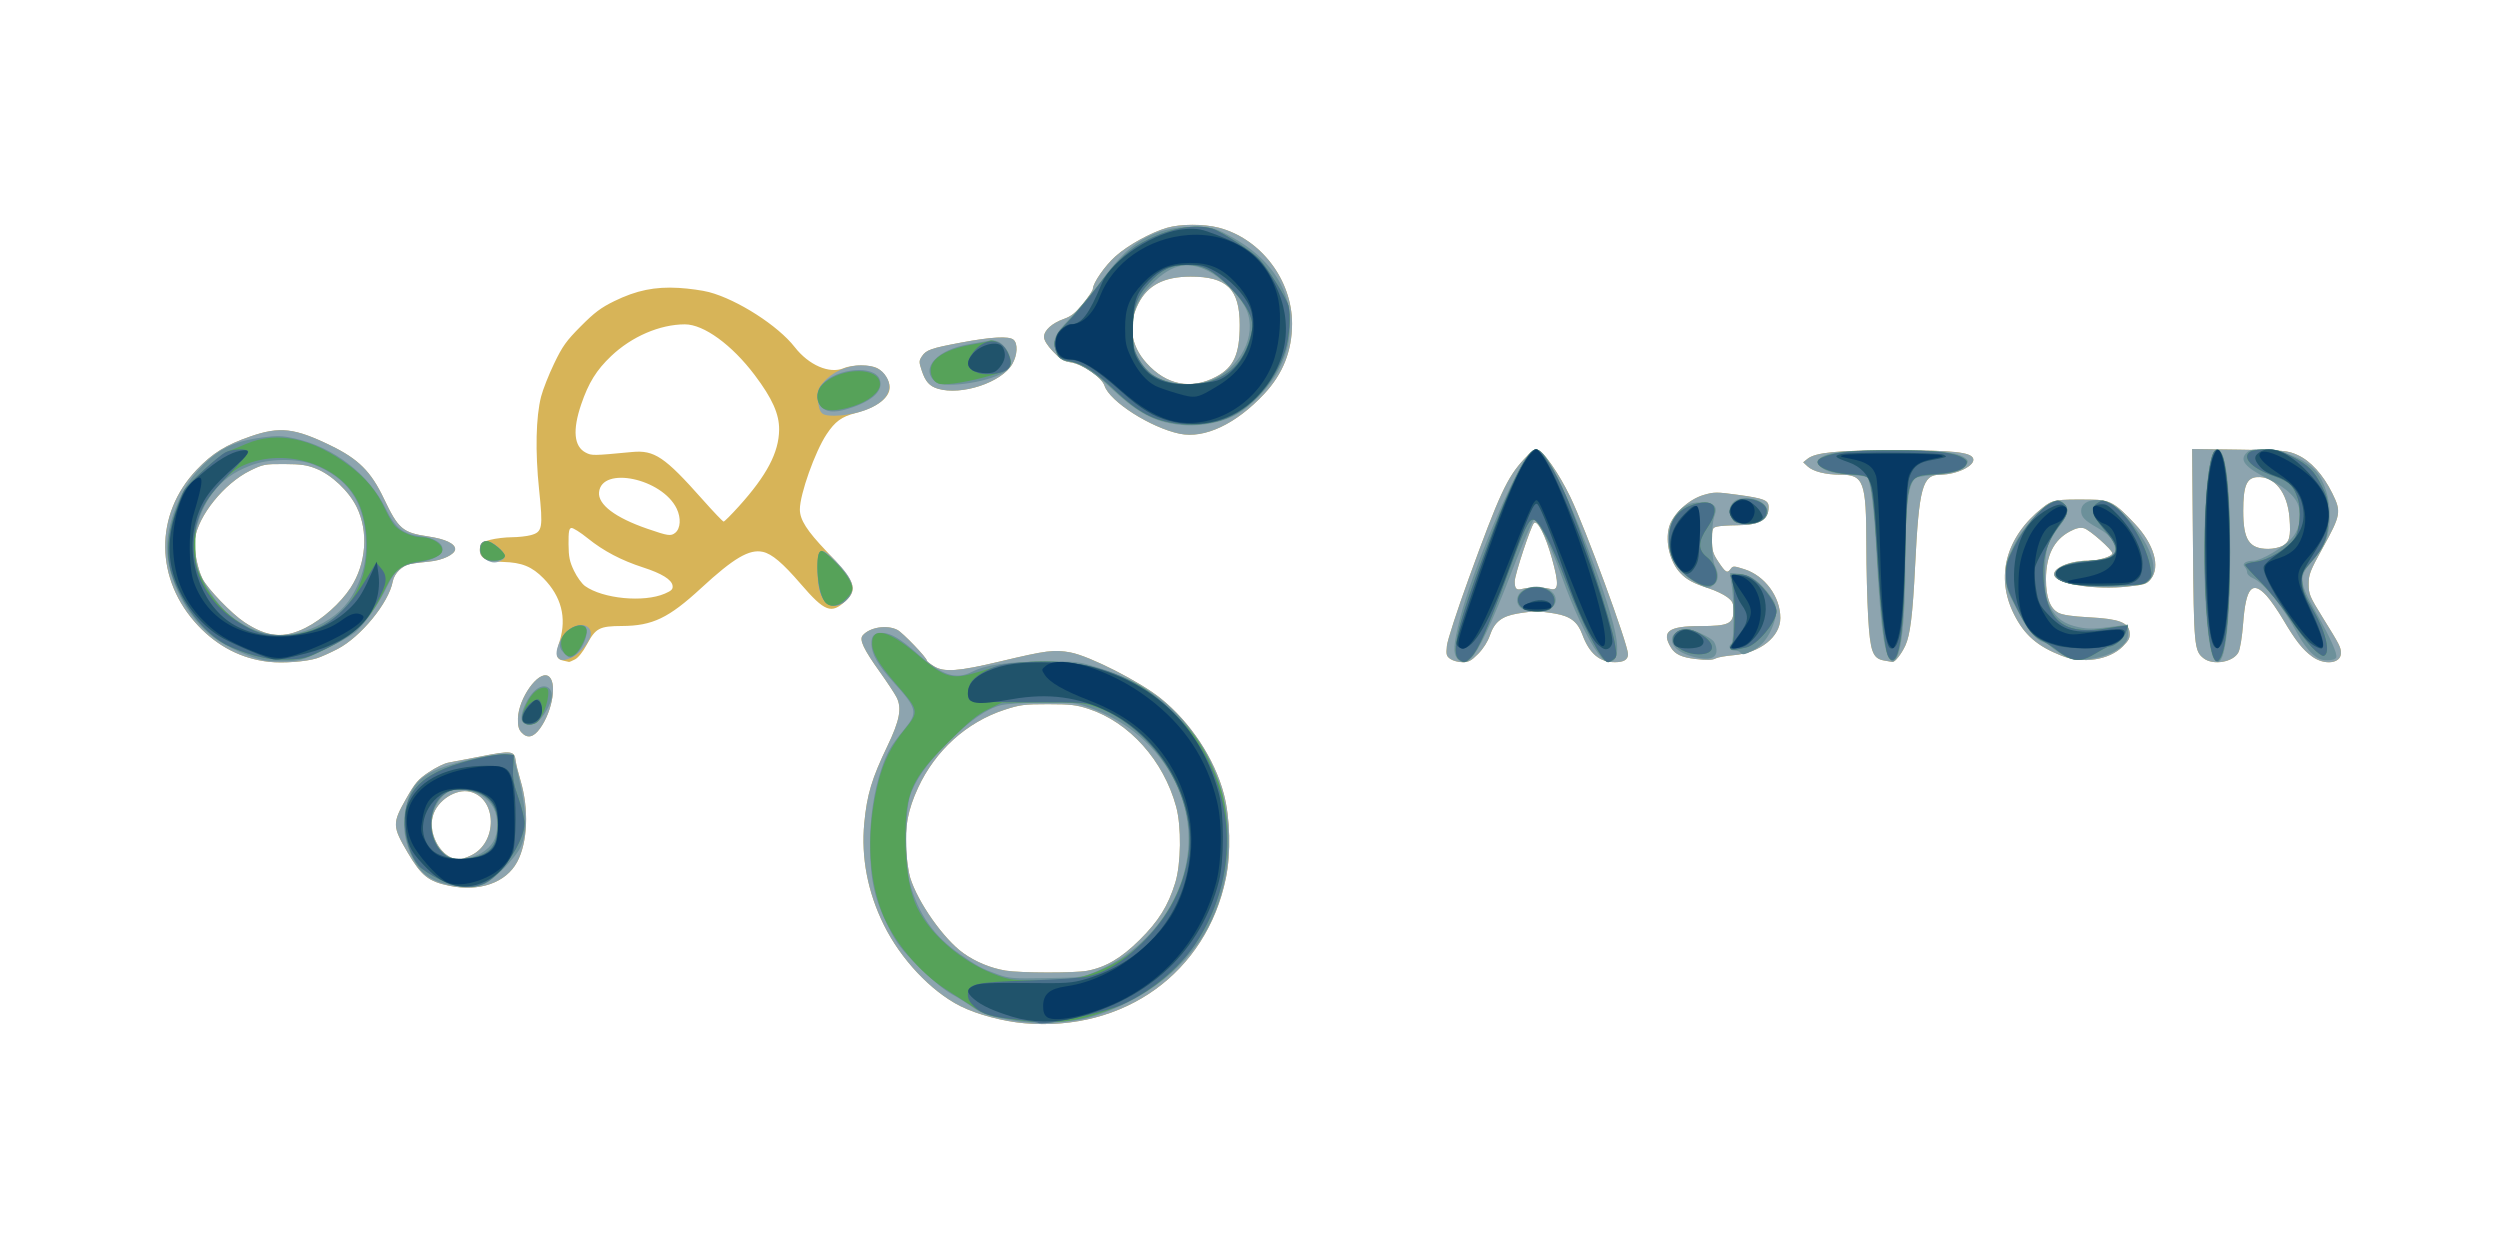 <?xml version="1.0" encoding="UTF-8" standalone="no"?>
<!-- Created with Inkscape (http://www.inkscape.org/) -->

<svg
   xmlns:dc="http://purl.org/dc/elements/1.1/"
   xmlns:cc="http://creativecommons.org/ns#"
   xmlns:rdf="http://www.w3.org/1999/02/22-rdf-syntax-ns#"
   xmlns:svg="http://www.w3.org/2000/svg"
   xmlns="http://www.w3.org/2000/svg"
   xmlns:sodipodi="http://sodipodi.sourceforge.net/DTD/sodipodi-0.dtd"
   xmlns:inkscape="http://www.inkscape.org/namespaces/inkscape"
   version="1.1"
   id="svg4518"
   width="1365.333"
   height="681.6"
   viewBox="0 0 1365.333 681.6"
   sodipodi:docname="logo_aster.svg"
   inkscape:version="0.92.4 (5da689c313, 2019-01-14)">
  <defs
     id="defs4522" />
  <sodipodi:namedview
     pagecolor="#ffffff"
     bordercolor="#666666"
     borderopacity="1"
     objecttolerance="10"
     gridtolerance="10"
     guidetolerance="10"
     inkscape:pageopacity="0"
     inkscape:pageshadow="2"
     inkscape:window-width="3200"
     inkscape:window-height="1755"
     id="namedview4520"
     showgrid="false"
     inkscape:zoom="1.82959"
     inkscape:cx="698.24389"
     inkscape:cy="340.79999"
     inkscape:window-x="-13"
     inkscape:window-y="-13"
     inkscape:window-maximized="1"
     inkscape:current-layer="svg4518" />
  <g
     id="g4528"
     transform="translate(1.64,2.186)">
    <path
       style="fill:#d7b458;stroke-width:1"
       d="m 557.867,556.653 c -11.731,-1.012 -26.104,-4.861 -35.089,-9.397 -15.962,-8.058 -32.484,-25.613 -41.715,-44.323 -8.838,-17.915 -12.471,-36.83 -10.686,-55.64 1.47,-15.493 4.118,-24.311 12.601,-41.96 6.766,-14.076 8.027,-20.815 5.009,-26.759 -1.017,-2.003 -5.145,-8.252 -9.174,-13.887 -8.794,-12.301 -11.246,-17.492 -9.343,-19.785 3.747,-4.515 13.242,-6.047 19.004,-3.067 2.897,1.498 16.06,15.209 16.06,16.729 0,0.4 1.7,1.778 3.777,3.062 5.599,3.46 13.265,2.909 36.454,-2.622 25.178,-6.005 29.357,-6.534 38.299,-4.847 10.383,1.959 37.81,15.924 49.162,25.032 16.228,13.02 29.447,33.032 34.533,52.277 3.454,13.07 3.914,32.306 1.098,45.94 -10.661,51.626 -55.52,83.946 -109.99,79.246 z m 34.254,-28.659 c 10.084,-1.882 18.698,-6.967 28.767,-16.983 10.238,-10.183 15.393,-18.471 19.292,-31.012 3.21,-10.324 3.469,-30.767 0.527,-41.6 -6.847,-25.214 -25.57,-46.151 -47.772,-53.423 -6.744,-2.209 -9.923,-2.577 -22.267,-2.577 -12.993,0 -15.318,0.301 -23.793,3.079 -20.615,6.757 -37.75,22.242 -47.169,42.629 -5.448,11.791 -7.268,21.286 -6.474,33.759 0.355,5.573 1.345,12.428 2.199,15.232 4.078,13.386 18.271,33.553 29.042,41.266 6.653,4.764 14.888,8.163 23.098,9.535 7.815,1.306 37.723,1.37 44.551,0.096 z M 243.954,481.609 c -11.589,-2.386 -15.397,-5.402 -22.905,-18.143 -8.431,-14.308 -8.485,-16.049 -0.916,-29.374 5.049,-8.889 6.545,-10.634 12.533,-14.623 3.74,-2.491 8.48,-4.806 10.533,-5.143 2.053,-0.338 9.593,-1.779 16.755,-3.204 17.892,-3.559 19.4,-3.384 20.059,2.332 0.195,1.693 1.36,6.438 2.589,10.544 4.718,15.765 3.965,33.883 -1.857,44.638 -6.084,11.239 -20.506,16.324 -36.792,12.971 z m 11.779,-16.672 c 14.523,-7.03 14.141,-31.017 -0.553,-34.705 -7.8,-1.958 -18.162,4.766 -20.452,13.27 -2.808,10.429 5.109,23.565 14.268,23.673 1.135,0.013 4.166,-0.994 6.737,-2.238 z m 27.365,-67.185 c -1.497,-1.656 -1.988,-3.666 -1.865,-7.636 0.339,-10.935 11.045,-26.031 16.42,-23.154 5.139,2.75 2.658,18.968 -4.39,28.697 -3.59,4.956 -6.952,5.648 -10.166,2.093 z m -137.86,-38.488 c -14.823,-1.656 -27.888,-8.328 -38.647,-19.737 -23.688,-25.118 -24.033,-60.718 -0.826,-85.127 8.66,-9.108 15.893,-13.594 29.466,-18.273 15.958,-5.502 24.008,-4.583 43.686,4.987 15.229,7.405 22.026,14.175 29.06,28.941 7.957,16.704 10.256,18.665 24.327,20.745 9.156,1.354 14.629,3.925 14.629,6.874 0,2.87 -6.778,6.144 -14.171,6.845 -3.939,0.373 -8.494,0.931 -10.121,1.238 -4.624,0.873 -8.97,5.173 -9.811,9.705 -2.139,11.528 -17.436,30.207 -30.137,36.797 -3.975,2.062 -9.034,4.328 -11.242,5.034 -5.907,1.889 -18.488,2.836 -26.213,1.972 z m 19.992,-18.558 c 9.103,-4.554 19.224,-13.575 24.692,-22.008 8.488,-13.09 9.776,-30.72 3.218,-44.041 -4.26,-8.653 -13.704,-17.565 -22.171,-20.922 -5.017,-1.989 -8.267,-2.455 -17.387,-2.49 -10.655,-0.042 -11.588,0.139 -18.633,3.604 -14.166,6.969 -28.407,24.605 -30.108,37.288 -0.727,5.418 1.328,16.308 4.102,21.747 2.839,5.564 15.867,19.076 22.886,23.735 12.401,8.231 21.449,9.068 33.401,3.088 z m 141.246,18.018 c -4.492,-0.875 -4.905,-2.757 -2.408,-10.979 3.835,-12.626 0.842,-24.173 -8.821,-34.035 -6.345,-6.475 -11.874,-8.724 -22.138,-9.005 -9.923,-0.272 -13.16,-2.199 -12.629,-7.52 0.285,-2.856 0.878,-3.336 5.652,-4.567 2.933,-0.757 8.213,-1.388 11.733,-1.403 3.52,-0.015 8.223,-0.533 10.451,-1.151 6.293,-1.747 6.659,-3.804 4.452,-24.997 -2.152,-20.67 -1.74,-39.549 1.108,-50.667 0.977,-3.813 4.175,-11.92 7.108,-18.016 4.6,-9.562 6.6,-12.359 14.573,-20.384 7.462,-7.51 10.988,-10.156 18.308,-13.738 12.07,-5.906 22.178,-7.977 35.2,-7.213 5.573,0.327 13.013,1.361 16.533,2.296 15.565,4.138 37.681,18.33 46.777,30.017 7.704,9.898 18.99,14.774 26.72,11.544 5.078,-2.122 14.999,-2.031 18.727,0.17 3.565,2.106 6.442,6.696 6.442,10.276 0,5.703 -7.103,11.056 -18.666,14.068 -7.642,1.99 -11.176,4.58 -15.838,11.604 -6.302,9.494 -14.563,32.749 -14.563,40.996 0,5.649 3.807,11.631 14.542,22.849 15.754,16.463 17.356,20.623 10.45,27.136 -7.775,7.333 -11.404,5.958 -24.536,-9.295 -9.843,-11.432 -15.733,-16.414 -20.695,-17.504 -7.368,-1.618 -15.882,3.383 -33.627,19.754 -17.793,16.414 -26.623,20.646 -43.255,20.732 -12.403,0.064 -14.409,1.129 -19.254,10.218 -2.062,3.869 -4.658,7.112 -6.423,8.025 -1.629,0.842 -3.106,1.466 -3.282,1.386 -0.176,-0.08 -1.365,-0.349 -2.642,-0.597 z m 54.933,-36.691 c 3.727,-1.602 4.545,-2.44 4.267,-4.371 -0.476,-3.303 -5.877,-6.649 -16.048,-9.942 -11.977,-3.877 -21.662,-8.972 -30.282,-15.929 -4.041,-3.262 -8.067,-5.797 -8.947,-5.634 -1.27,0.235 -1.587,2.048 -1.535,8.803 0.054,7.004 0.584,9.586 2.998,14.614 1.613,3.359 4.312,7.089 5.998,8.289 9.79,6.971 32.07,9.105 43.55,4.17 z m 5.72,-33.233 c 2.92,-2.328 3.267,-8.113 0.794,-13.222 -7.982,-16.489 -40.974,-23.443 -42.403,-8.937 -0.661,6.707 8.854,13.903 26.364,19.94 11.399,3.93 12.836,4.139 15.245,2.219 z M 401.83,274.397 c 15.307,-16.952 21.892,-29.461 22.039,-41.863 0.101,-8.553 -3.712,-17.102 -13.314,-29.844 -12.506,-16.597 -27.894,-27.774 -38.192,-27.74 -13.649,0.044 -28.955,6.632 -40.208,17.306 -8.044,7.63 -12.36,14.585 -16.389,26.411 -4.795,14.075 -3.959,23 2.464,26.321 3.326,1.72 3.885,1.713 25.319,-0.319 12.209,-1.157 17.813,2.621 38.549,25.992 5.859,6.603 11.015,12.005 11.458,12.005 0.443,0 4.166,-3.721 8.273,-8.27 z m 388.674,83.316 c -2.227,-1.56 -2.442,-2.358 -1.94,-7.214 0.312,-3.023 5.594,-19.304 11.835,-36.477 16.913,-46.543 21.023,-55.407 30.378,-65.529 3.454,-3.737 5.765,-5.395 7.148,-5.129 3.188,0.614 11.858,13.069 18.078,25.971 8.166,16.937 31.464,80.406 31.464,85.714 0,3.028 -2.267,4.419 -7.2,4.419 -8.369,0 -13.939,-4.756 -17.768,-15.17 -2.537,-6.899 -6.476,-9.929 -14.792,-11.377 -3.748,-0.653 -8.416,-1.187 -10.374,-1.187 -1.957,0 -6.625,0.534 -10.374,1.187 -8.549,1.489 -12.43,4.591 -14.945,11.945 -1.152,3.369 -3.627,7.263 -6.386,10.051 -3.732,3.769 -5.202,4.551 -8.563,4.551 -2.232,0 -5.184,-0.789 -6.561,-1.754 z m 46.829,-39.06 c 2.64,0 6.098,0.355 7.684,0.789 4.597,1.257 4.807,-2.659 0.898,-16.716 -3.449,-12.404 -7.907,-21.16 -9.806,-19.262 -1.732,1.732 -10.508,28.31 -10.509,31.826 -10e-4,4.173 0.905,5.05 4.253,4.113 1.474,-0.412 4.84,-0.75 7.48,-0.75 z m 189.922,39.874 c -6.175,-1.107 -7.533,-4.856 -8.637,-23.835 -0.521,-8.96 -0.964,-26.708 -0.983,-39.439 -0.052,-34.446 -1.433,-38.186 -14.106,-38.186 -8.086,0 -14.976,-1.745 -17.993,-4.556 l -2.377,-2.214 2.287,-1.852 c 4.398,-3.562 16.15,-4.711 48.155,-4.711 31.282,0 41.035,1.021 42.344,4.432 1.46,3.805 -8.848,8.901 -18.005,8.901 -9.694,0 -11.556,6.817 -13.69,50.133 -1.296,26.319 -2.678,37.514 -5.332,43.2 -2.209,4.734 -5.711,9.142 -7.09,8.926 -0.493,-0.077 -2.551,-0.437 -4.574,-0.8 z m 174.525,-1.241 c -5.051,-3.973 -5.294,-6.586 -5.774,-62.169 l -0.45,-52.084 25.955,0.36 c 24.628,0.342 26.243,0.49 31.586,2.896 7.151,3.22 13.978,10.74 19.03,20.961 4.977,10.071 4.665,11.84 -5.267,29.818 -6.907,12.501 -7.661,14.447 -7.661,19.762 0,5.451 0.572,6.817 7.595,18.133 9.509,15.322 10.005,16.295 10.005,19.597 0,5.648 -8.937,6.702 -15.642,1.844 -5.239,-3.795 -9.155,-8.779 -15.91,-20.246 -2.886,-4.9 -6.974,-10.78 -9.084,-13.067 -7.816,-8.47 -11.266,-4.372 -12.747,15.139 -0.558,7.349 -1.637,14.008 -2.558,15.791 -2.826,5.465 -13.877,7.356 -19.078,3.265 z m 43.057,-61.304 c 3.915,-2.024 4.682,-4.999 3.912,-15.172 -1.065,-14.081 -8.254,-23.127 -17.817,-22.418 -5.657,0.419 -7.463,4.874 -7.463,18.41 0,15.887 3.193,20.748 13.65,20.784 2.522,0.009 5.996,-0.713 7.718,-1.604 z m -320.571,61.719 c -7.443,-0.886 -11.059,-2.553 -13.259,-6.113 -5.486,-8.876 -1.485,-11.854 15.928,-11.854 15.493,0 18.131,-1.237 18.131,-8.504 0,-4.077 -0.473,-5.079 -3.467,-7.344 -1.907,-1.443 -6.394,-3.577 -9.972,-4.744 -8.501,-2.771 -12.066,-4.69 -15.571,-8.38 -5.629,-5.926 -8.34,-16.866 -6.187,-24.971 1.858,-6.994 10.676,-15.244 18.854,-17.638 5.792,-1.696 7.052,-1.702 18.723,-0.1 14.41,1.978 16.82,2.941 16.82,6.722 0,6.958 -5.037,9.842 -17.3,9.906 -4.486,0.024 -9.388,0.352 -10.895,0.73 -2.573,0.646 -2.739,1.088 -2.739,7.322 0,5.632 0.499,7.388 3.3,11.616 4.095,6.182 5.01,6.765 6.792,4.327 1.368,-1.871 1.626,-1.871 7.549,-0.004 11.192,3.528 19.692,15.031 19.692,26.651 0,10.239 -11.054,19.062 -25.435,20.301 -4.309,0.372 -8.718,1.148 -9.797,1.725 -1.919,1.027 -4.733,1.115 -11.168,0.349 z m 199.967,-1.775 c -13.289,-5.237 -20.277,-11.331 -25.955,-22.637 -10.299,-20.506 -4.464,-42.289 15.588,-58.186 5.523,-4.379 6.899,-4.612 26.208,-4.437 10.514,0.095 13.173,1.543 24.1,13.127 10.556,11.19 14.165,23.538 8.829,30.207 -2.258,2.822 -3.295,3.156 -13.018,4.191 -16.571,1.765 -36.634,-1.098 -39.433,-5.627 -2.407,-3.895 7.591,-8.563 18.343,-8.563 5.75,0 13.105,-2.273 13.105,-4.05 0,-1.859 -12.566,-12.917 -15.521,-13.659 -2.166,-0.544 -4.296,-0.061 -7.702,1.746 -8.787,4.661 -13.044,13.215 -13.044,26.209 0,9.851 2.24,15.863 6.799,18.246 2.277,1.19 7.564,1.967 16.668,2.447 16.455,0.869 21.675,2.823 22.208,8.311 0.281,2.892 -0.388,4.247 -3.763,7.622 -7.43,7.43 -21.847,9.61 -33.412,5.053 z M 642.599,234.69 c -15.87,-3.334 -38.168,-17.578 -41.014,-26.2 -1.532,-4.641 -11.916,-11.802 -18.559,-12.798 -3.736,-0.56 -5.61,-1.718 -9.569,-5.913 -3.214,-3.405 -4.924,-6.165 -4.924,-7.948 0,-3.587 4.35,-7.526 10.866,-9.84 4.027,-1.43 6.364,-3.298 10.491,-8.384 2.92,-3.599 5.314,-7.203 5.32,-8.008 0.022,-3.202 6.612,-12.691 12.392,-17.843 6.786,-6.048 19.192,-12.909 28.058,-15.517 7.33,-2.156 20.17,-2.187 28.302,-0.069 22.862,5.955 40.037,28.435 40.037,52.403 0,14.835 -5.002,27.442 -15.223,38.368 -15.432,16.497 -32.628,24.596 -46.178,21.75 z m 20.074,-31.19 c 9.481,-5.05 12.739,-12.264 12.739,-28.204 0,-19.596 -6.982,-26.457 -26.88,-26.412 -14.455,0.033 -23.36,4.632 -28.462,14.701 -5.813,11.472 -4.252,22.896 4.445,32.522 10.94,12.109 24.405,14.718 38.158,7.392 z m -152.122,6.604 c -4.525,-1.356 -6.798,-3.888 -8.739,-9.733 -1.614,-4.859 -1.613,-5.442 0.012,-7.922 2.313,-3.53 4.912,-4.447 21.376,-7.538 16.609,-3.119 26.131,-3.644 28.629,-1.58 2.508,2.073 2.202,8.399 -0.646,13.318 -5.815,10.045 -27.76,17.312 -40.63,13.455 z"
       id="path4542"
       inkscape:connector-curvature="0" />
    <path
       style="fill:#8da4af;stroke-width:1"
       d="m 557.867,556.653 c -11.731,-1.012 -26.104,-4.861 -35.089,-9.397 -15.962,-8.058 -32.484,-25.613 -41.715,-44.323 -8.838,-17.915 -12.471,-36.83 -10.686,-55.64 1.47,-15.493 4.118,-24.311 12.601,-41.96 6.766,-14.076 8.027,-20.815 5.009,-26.759 -1.017,-2.003 -5.145,-8.252 -9.174,-13.887 -8.794,-12.301 -11.246,-17.492 -9.343,-19.785 3.747,-4.515 13.242,-6.047 19.004,-3.067 2.897,1.498 16.06,15.209 16.06,16.729 0,0.4 1.7,1.778 3.777,3.062 5.599,3.46 13.265,2.909 36.454,-2.622 25.178,-6.005 29.357,-6.534 38.299,-4.847 10.383,1.959 37.81,15.924 49.162,25.032 16.228,13.02 29.447,33.032 34.533,52.277 3.454,13.07 3.914,32.306 1.098,45.94 -10.661,51.626 -55.52,83.946 -109.99,79.246 z m 34.254,-28.659 c 10.084,-1.882 18.698,-6.967 28.767,-16.983 10.238,-10.183 15.393,-18.471 19.292,-31.012 3.21,-10.324 3.469,-30.767 0.527,-41.6 -6.847,-25.214 -25.57,-46.151 -47.772,-53.423 -6.744,-2.209 -9.923,-2.577 -22.267,-2.577 -12.993,0 -15.318,0.301 -23.793,3.079 -20.615,6.757 -37.75,22.242 -47.169,42.629 -5.448,11.791 -7.268,21.286 -6.474,33.759 0.355,5.573 1.345,12.428 2.199,15.232 4.078,13.386 18.271,33.553 29.042,41.266 6.653,4.764 14.888,8.163 23.098,9.535 7.815,1.306 37.723,1.37 44.551,0.096 z M 243.954,481.609 c -11.589,-2.386 -15.397,-5.402 -22.905,-18.143 -8.431,-14.308 -8.485,-16.049 -0.916,-29.374 5.049,-8.889 6.545,-10.634 12.533,-14.623 3.74,-2.491 8.48,-4.806 10.533,-5.143 2.053,-0.338 9.593,-1.779 16.755,-3.204 17.892,-3.559 19.4,-3.384 20.059,2.332 0.195,1.693 1.36,6.438 2.589,10.544 4.718,15.765 3.965,33.883 -1.857,44.638 -6.084,11.239 -20.506,16.324 -36.792,12.971 z m 11.779,-16.672 c 14.523,-7.03 14.141,-31.017 -0.553,-34.705 -7.8,-1.958 -18.162,4.766 -20.452,13.27 -2.808,10.429 5.109,23.565 14.268,23.673 1.135,0.013 4.166,-0.994 6.737,-2.238 z m 27.365,-67.185 c -1.497,-1.656 -1.988,-3.666 -1.865,-7.636 0.339,-10.935 11.045,-26.031 16.42,-23.154 5.139,2.75 2.658,18.968 -4.39,28.697 -3.59,4.956 -6.952,5.648 -10.166,2.093 z m -137.86,-38.488 c -14.823,-1.656 -27.888,-8.328 -38.647,-19.737 -23.688,-25.118 -24.033,-60.718 -0.826,-85.127 8.66,-9.108 15.893,-13.594 29.466,-18.273 15.958,-5.502 24.008,-4.583 43.686,4.987 15.229,7.405 22.026,14.175 29.06,28.941 7.957,16.704 10.256,18.665 24.327,20.745 9.156,1.354 14.629,3.925 14.629,6.874 0,2.87 -6.778,6.144 -14.171,6.845 -3.939,0.373 -8.494,0.931 -10.121,1.238 -4.624,0.873 -8.97,5.173 -9.811,9.705 -2.139,11.528 -17.436,30.207 -30.137,36.797 -3.975,2.062 -9.034,4.328 -11.242,5.034 -5.907,1.889 -18.488,2.836 -26.213,1.972 z m 19.992,-18.558 c 9.103,-4.554 19.224,-13.575 24.692,-22.008 8.488,-13.09 9.776,-30.72 3.218,-44.041 -4.26,-8.653 -13.704,-17.565 -22.171,-20.922 -5.017,-1.989 -8.267,-2.455 -17.387,-2.49 -10.655,-0.042 -11.588,0.139 -18.633,3.604 -14.166,6.969 -28.407,24.605 -30.108,37.288 -0.727,5.418 1.328,16.308 4.102,21.747 2.839,5.564 15.867,19.076 22.886,23.735 12.401,8.231 21.449,9.068 33.401,3.088 z m 625.273,17.007 c -2.227,-1.56 -2.442,-2.358 -1.94,-7.214 0.312,-3.023 5.594,-19.304 11.835,-36.477 16.913,-46.543 21.023,-55.407 30.378,-65.529 3.454,-3.737 5.765,-5.395 7.148,-5.129 3.188,0.614 11.858,13.069 18.078,25.971 8.166,16.937 31.464,80.406 31.464,85.714 0,3.028 -2.267,4.419 -7.2,4.419 -8.369,0 -13.939,-4.756 -17.768,-15.17 -2.537,-6.899 -6.476,-9.929 -14.792,-11.377 -3.748,-0.653 -8.416,-1.187 -10.374,-1.187 -1.957,0 -6.625,0.534 -10.374,1.187 -8.549,1.489 -12.43,4.591 -14.945,11.945 -1.152,3.369 -3.627,7.263 -6.386,10.051 -3.732,3.769 -5.202,4.551 -8.563,4.551 -2.232,0 -5.184,-0.789 -6.561,-1.754 z m 46.829,-39.06 c 2.64,0 6.098,0.355 7.684,0.789 4.597,1.257 4.807,-2.659 0.898,-16.716 -3.449,-12.404 -7.907,-21.16 -9.806,-19.262 -1.732,1.732 -10.508,28.31 -10.509,31.826 -10e-4,4.173 0.905,5.05 4.253,4.113 1.474,-0.412 4.84,-0.75 7.48,-0.75 z m 189.922,39.874 c -6.175,-1.107 -7.533,-4.856 -8.637,-23.835 -0.521,-8.96 -0.964,-26.708 -0.983,-39.439 -0.052,-34.446 -1.433,-38.186 -14.106,-38.186 -8.086,0 -14.976,-1.745 -17.993,-4.556 l -2.377,-2.214 2.287,-1.852 c 4.398,-3.562 16.15,-4.711 48.155,-4.711 31.282,0 41.035,1.021 42.344,4.432 1.46,3.805 -8.848,8.901 -18.005,8.901 -9.694,0 -11.556,6.817 -13.69,50.133 -1.296,26.319 -2.678,37.514 -5.332,43.2 -2.209,4.734 -5.711,9.142 -7.09,8.926 -0.493,-0.077 -2.551,-0.437 -4.574,-0.8 z m 174.525,-1.241 c -5.051,-3.973 -5.294,-6.586 -5.774,-62.169 l -0.45,-52.084 25.955,0.36 c 24.628,0.342 26.243,0.49 31.586,2.896 7.151,3.22 13.978,10.74 19.03,20.961 4.977,10.071 4.665,11.84 -5.267,29.818 -6.907,12.501 -7.661,14.447 -7.661,19.762 0,5.451 0.572,6.817 7.595,18.133 9.509,15.322 10.005,16.295 10.005,19.597 0,5.648 -8.937,6.702 -15.642,1.844 -5.239,-3.795 -9.155,-8.779 -15.91,-20.246 -2.886,-4.9 -6.974,-10.78 -9.084,-13.067 -7.816,-8.47 -11.266,-4.372 -12.747,15.139 -0.558,7.349 -1.637,14.008 -2.558,15.791 -2.826,5.465 -13.877,7.356 -19.078,3.265 z m 43.057,-61.304 c 3.915,-2.024 4.682,-4.999 3.912,-15.172 -1.065,-14.081 -8.254,-23.127 -17.817,-22.418 -5.657,0.419 -7.463,4.874 -7.463,18.41 0,15.887 3.193,20.748 13.65,20.784 2.522,0.009 5.996,-0.713 7.718,-1.604 z m -941.906,60.817 c -2.169,-2.613 1.776,-12.113 6.293,-15.156 5.985,-4.032 11.842,-2.839 11.842,2.412 0,3.404 -5.618,10.533 -9.904,12.566 -4.635,2.2 -6.52,2.24 -8.232,0.178 z m 621.335,0.902 c -7.443,-0.886 -11.059,-2.553 -13.259,-6.113 -5.486,-8.876 -1.485,-11.854 15.928,-11.854 15.493,0 18.131,-1.237 18.131,-8.504 0,-4.077 -0.473,-5.079 -3.467,-7.344 -1.907,-1.443 -6.394,-3.577 -9.972,-4.744 -8.501,-2.771 -12.066,-4.69 -15.571,-8.38 -5.629,-5.926 -8.34,-16.866 -6.187,-24.971 1.858,-6.994 10.676,-15.244 18.854,-17.638 5.792,-1.696 7.052,-1.702 18.723,-0.1 14.41,1.978 16.82,2.941 16.82,6.722 0,6.958 -5.037,9.842 -17.3,9.906 -4.486,0.024 -9.388,0.352 -10.895,0.73 -2.573,0.646 -2.739,1.088 -2.739,7.322 0,5.632 0.499,7.388 3.3,11.616 4.095,6.182 5.01,6.765 6.792,4.327 1.368,-1.871 1.626,-1.871 7.549,-0.004 11.192,3.528 19.692,15.031 19.692,26.651 0,10.239 -11.054,19.062 -25.435,20.301 -4.309,0.372 -8.718,1.148 -9.797,1.725 -1.919,1.027 -4.733,1.115 -11.168,0.349 z m 199.967,-1.775 c -13.289,-5.237 -20.277,-11.331 -25.955,-22.637 -10.299,-20.506 -4.464,-42.289 15.588,-58.186 5.523,-4.379 6.899,-4.612 26.208,-4.437 10.514,0.095 13.173,1.543 24.1,13.127 10.556,11.19 14.165,23.538 8.829,30.207 -2.258,2.822 -3.295,3.156 -13.018,4.191 -16.571,1.765 -36.634,-1.098 -39.433,-5.627 -2.407,-3.895 7.591,-8.563 18.343,-8.563 5.75,0 13.105,-2.273 13.105,-4.05 0,-1.859 -12.566,-12.917 -15.521,-13.659 -2.166,-0.544 -4.296,-0.061 -7.702,1.746 -8.787,4.661 -13.044,13.215 -13.044,26.209 0,9.851 2.24,15.863 6.799,18.246 2.277,1.19 7.564,1.967 16.668,2.447 16.455,0.869 21.675,2.823 22.208,8.311 0.281,2.892 -0.388,4.247 -3.763,7.622 -7.43,7.43 -21.847,9.61 -33.412,5.053 z M 448.015,325.101 c -2.558,-4.206 -3.459,-9.866 -3.018,-18.957 0.447,-9.211 2.363,-9.655 9.541,-2.207 10.173,10.555 11.791,16.031 6.344,21.479 -4.52,4.52 -10.009,4.386 -12.867,-0.314 z m -184.996,-22.291 c -2.216,-1.743 -2.795,-3.017 -2.544,-5.6 0.472,-4.856 4.696,-5.125 9.819,-0.627 4.321,3.794 4.795,5.764 1.776,7.379 -3.144,1.683 -5.892,1.333 -9.051,-1.152 z m 379.581,-68.12 c -15.87,-3.334 -38.168,-17.578 -41.014,-26.2 -1.532,-4.641 -11.916,-11.802 -18.559,-12.798 -3.736,-0.56 -5.61,-1.718 -9.569,-5.913 -3.214,-3.405 -4.924,-6.165 -4.924,-7.948 0,-3.587 4.35,-7.526 10.866,-9.84 4.027,-1.43 6.364,-3.298 10.491,-8.384 2.92,-3.599 5.314,-7.203 5.32,-8.008 0.022,-3.202 6.612,-12.691 12.392,-17.843 6.786,-6.048 19.192,-12.909 28.058,-15.517 7.33,-2.156 20.17,-2.187 28.302,-0.069 22.862,5.955 40.037,28.435 40.037,52.403 0,14.835 -5.002,27.442 -15.223,38.368 -15.432,16.497 -32.628,24.596 -46.178,21.75 z m 20.074,-31.19 c 9.481,-5.05 12.739,-12.264 12.739,-28.204 0,-19.596 -6.982,-26.457 -26.88,-26.412 -14.455,0.033 -23.36,4.632 -28.462,14.701 -5.813,11.472 -4.252,22.896 4.445,32.522 10.94,12.109 24.405,14.718 38.158,7.392 z m -215.106,20.226 c -1.428,-1.082 -2.164,-3.251 -2.476,-7.299 -0.4,-5.195 -0.122,-6.143 2.831,-9.664 4.8,-5.723 12.92,-9.43 20.656,-9.43 7.122,0 11.271,1.917 13.944,6.442 4.158,7.039 -0.144,13.727 -11.589,18.015 -8.19,3.069 -20.52,4.09 -23.366,1.935 z m 62.984,-13.622 c -4.525,-1.356 -6.798,-3.888 -8.739,-9.733 -1.614,-4.859 -1.613,-5.442 0.012,-7.922 2.313,-3.53 4.912,-4.447 21.376,-7.538 16.609,-3.119 26.131,-3.644 28.629,-1.58 2.508,2.073 2.202,8.399 -0.646,13.318 -5.815,10.045 -27.76,17.312 -40.63,13.455 z"
       id="path4540"
       inkscape:connector-curvature="0" />
    <path
       style="fill:#6c909a;stroke-width:1"
       d="m 554.667,555.606 c -13.743,-2.067 -20.028,-3.972 -24.877,-7.54 -2.641,-1.943 -7.844,-5.21 -11.562,-7.26 -4.327,-2.386 -10.814,-7.761 -18.02,-14.933 -9.433,-9.389 -12.055,-12.763 -16.168,-20.806 -7.973,-15.589 -10.501,-26.613 -10.54,-45.958 -0.029,-14.54 2.143,-29.087 6.119,-40.976 3.104,-9.283 5.302,-13.141 12.336,-21.655 7.945,-9.618 7.509,-11.568 -5.885,-26.345 -8.144,-8.985 -11.651,-15.045 -11.791,-20.379 -0.124,-4.735 1.328,-6.245 6.031,-6.271 4.413,-0.024 9.942,3.258 18.891,11.215 13.458,11.966 21.162,14.542 30.002,10.033 7.549,-3.851 19.188,-5.515 39.331,-5.623 18.231,-0.098 18.925,-0.019 29.722,3.376 24.268,7.63 41.008,19.804 54.521,39.65 18.827,27.651 21.829,66.147 7.603,97.521 -11.352,25.037 -36.68,45.231 -67.801,54.058 -8.844,2.509 -27.599,3.445 -37.913,1.894 z m 42.871,-27.447 c 29.776,-12.727 49.929,-41.853 49.929,-72.16 0,-31.212 -21.442,-60.008 -53.126,-71.348 -9.043,-3.236 -9.705,-3.315 -26.625,-3.154 -9.543,0.091 -19.743,0.738 -22.665,1.439 -7.732,1.855 -17.169,8.441 -28.887,20.159 -11.582,11.582 -18.297,21.165 -20.966,29.921 -2.604,8.542 -2.576,37.318 0.046,46.983 4.644,17.119 13.185,29.213 27.65,39.153 9.575,6.58 11.34,7.519 20.04,10.663 6.495,2.348 8.181,2.485 26.667,2.178 19.607,-0.326 19.786,-0.351 27.937,-3.835 z M 241.067,480.42 c -8.304,-2.227 -13.103,-5.936 -16.846,-13.02 -5.811,-10.999 -6.727,-21.635 -2.87,-33.3 3.748,-11.332 11.511,-16.297 33.377,-21.347 14.518,-3.353 23.504,-4.032 24.093,-1.819 7.051,26.497 8.143,39.885 4.015,49.204 -2.623,5.923 -14.751,18.306 -20.136,20.559 -4.419,1.85 -14.17,1.725 -21.634,-0.277 z m 19.949,-16.553 c 6.369,-3.936 8.851,-8.296 8.851,-15.543 0,-7.316 -2.447,-11.986 -8.37,-15.978 -3.969,-2.674 -11.513,-4.141 -15.786,-3.069 -8.065,2.024 -13.935,14.829 -11.114,24.244 3.035,10.129 8.221,14.134 17.062,13.176 3.186,-0.345 7.396,-1.619 9.356,-2.83 z m 22.752,-71.826 c -2.443,-2.944 2.805,-14.695 8.117,-18.175 4.114,-2.695 7.849,-0.762 7.849,4.062 0,3.884 -5.26,12.854 -8.58,14.631 -2.801,1.499 -5.892,1.282 -7.385,-0.517 z m -140.89,-33.581 c -7.48,-1.37 -20.696,-7.271 -27.495,-12.277 -14.792,-10.889 -25.782,-31.902 -25.782,-49.292 0,-12.841 6.892,-30.747 15.72,-40.838 10.937,-12.502 19.82,-17.223 36.414,-19.351 8.108,-1.04 10.735,-0.96 17.42,0.527 21.47,4.777 40.601,19.53 49.904,38.485 5.23,10.657 9.407,13.875 19.557,15.068 6.661,0.783 11.386,3.612 11.386,6.818 0,3.335 -4.802,6.063 -12.749,7.243 -9.711,1.441 -13.02,3.898 -17.253,12.808 -4.8,10.104 -12.886,21.767 -17.775,25.64 -2.291,1.814 -9.669,5.986 -16.396,9.271 -10.861,5.304 -13.12,6.018 -20.162,6.38 -4.362,0.224 -10.116,0.007 -12.787,-0.482 z M 171.2,339.866 c 10.335,-4.941 16.718,-10.932 21.204,-19.898 4.831,-9.657 6.391,-17.513 5.713,-28.767 -1.198,-19.882 -10.244,-32.549 -28.262,-39.576 -9.259,-3.611 -24.824,-3.418 -34.709,0.43 -9.468,3.686 -15.556,8.156 -20.863,15.319 -8.766,11.832 -11.986,28.015 -8.059,40.502 2.611,8.3 10.992,20.601 17.647,25.9 15.206,12.107 30.6,14.088 47.328,6.09 z m 623.099,17.65 c -2.525,-2.79 -2.199,-7.955 1.377,-21.826 6.62,-25.676 28.012,-77.065 36.968,-88.806 3.704,-4.856 6.092,-4.657 10.158,0.849 9.132,12.365 32.973,72.744 37.695,95.462 2.11,10.151 1.133,15.6 -2.88,16.07 -2.318,0.272 -3.529,-0.602 -6.656,-4.8 -5.558,-7.462 -13.494,-24.279 -19.615,-41.565 -6.249,-17.65 -13.922,-33.214 -15.392,-31.222 -1.225,1.661 -8.069,18.001 -13.536,32.319 -3.555,9.312 -9.018,22.302 -12.139,28.868 -7.476,15.728 -11.591,19.5 -15.98,14.651 z m 235.737,-0.378 c -3.109,-4.882 -4.936,-20.785 -7.149,-62.205 -1.004,-18.787 -3.086,-34.955 -4.712,-36.581 -0.299,-0.299 -4.814,-0.897 -10.033,-1.329 -9.968,-0.826 -14.638,-2.409 -16.577,-5.619 -0.924,-1.53 -0.75,-2.238 0.842,-3.42 4.372,-3.248 13.711,-4.251 39.593,-4.251 25.882,0 35.221,1.003 39.593,4.251 1.591,1.182 1.766,1.89 0.842,3.42 -1.917,3.174 -6.569,4.787 -16.294,5.65 -5.064,0.449 -9.982,1.142 -10.929,1.54 -4.558,1.913 -6.231,14.38 -6.259,46.626 -0.027,30.843 -2.133,50.065 -5.822,53.127 -1.218,1.011 -1.835,0.77 -3.095,-1.209 z m 177.707,1.031 c -3.145,-3.875 -5.592,-29.219 -5.589,-57.902 0,-33.494 2.893,-57.067 6.997,-57.067 4.82,0 7.228,19.133 7.182,57.067 -0.051,42.846 -3.26,64.47 -8.591,57.902 z m -280.809,-0.877 c -10.327,-1.662 -16.646,-6.325 -15.34,-11.319 0.644,-2.462 4.508,-4.645 8.19,-4.629 2.981,0.013 12.575,4.449 14.403,6.66 0.763,0.922 1.483,2.964 1.6,4.538 0.303,4.059 -2.801,5.724 -8.853,4.75 z m 198.4,-1.575 c -2.64,-1.544 -5.76,-3.677 -6.933,-4.74 -1.173,-1.062 -3.127,-2.232 -4.342,-2.599 -4.049,-1.223 -8.429,-6.697 -14.29,-17.857 -5.411,-10.304 -5.808,-11.567 -5.853,-18.619 -0.043,-6.745 0.412,-8.479 4.196,-16 2.918,-5.801 6.583,-10.829 11.733,-16.099 8.252,-8.444 12.175,-10.27 15.532,-7.231 3.087,2.793 2.563,6.26 -1.805,11.952 -7.18,9.356 -8.372,13.196 -8.364,26.943 0.011,11.055 0.277,12.794 2.74,17.6 3.31,6.463 7.681,9.6 15.689,11.263 5.609,1.164 8.228,1.076 21.831,-0.733 l 5.067,-0.674 v 4.315 c 0,3.394 -0.67,4.948 -3.14,7.278 -4.277,4.037 -11.99,6.883 -20.319,7.497 -6.098,0.45 -7.524,0.171 -11.741,-2.296 z m 135.629,-1.03 c -2.261,-2.043 -5.701,-6.723 -7.645,-10.4 -7.8,-14.756 -18.571,-28.223 -24.558,-30.703 -1.738,-0.72 -3.159,-2.114 -3.159,-3.099 0,-0.985 -0.596,-2.387 -1.324,-3.115 -1.743,-1.743 0.621,-3.33 4.996,-3.353 4.005,-0.021 16.378,-7.339 20.666,-12.223 3.676,-4.187 5.012,-9.259 4.144,-15.731 -0.785,-5.852 -6.387,-11.439 -16.461,-16.416 -13.346,-6.594 -16.656,-10.651 -12.075,-14.796 1.714,-1.551 3.537,-1.804 10.4,-1.444 11.02,0.578 23.294,6.19 28.127,12.862 6.495,8.966 8.58,24.403 4.823,35.714 -1.056,3.181 -3.962,7.877 -7.071,11.43 -8.406,9.606 -8.287,11.659 1.698,29.388 7.618,13.526 11.47,22.147 10.742,24.043 -0.387,1.009 -2.111,1.557 -4.895,1.557 -3.408,0 -5.147,-0.768 -8.408,-3.714 z m -954.366,0.007 c -2.301,-2.301 -2.712,-3.474 -2.184,-6.231 1.051,-5.481 8.475,-10.583 12.918,-8.878 3.702,1.421 -0.172,12.871 -5.549,16.4 -2.154,1.414 -2.589,1.305 -5.186,-1.292 z m 642.203,-0.56 c -0.363,-0.587 -1.831,-1.067 -3.263,-1.067 -2.623,0 -3.628,-2.441 -1.537,-3.733 1.397,-0.863 1.393,-25.189 -0.005,-32.56 -0.589,-3.108 -0.924,-5.8 -0.742,-5.981 0.181,-0.181 2.851,0.069 5.933,0.556 6.025,0.952 10.313,4.187 16.28,12.278 3.535,4.794 3.849,8.572 1.292,15.538 -2.488,6.777 -6.184,11.433 -11.044,13.912 -4.694,2.395 -5.967,2.589 -6.914,1.057 z M 830.933,330.943 c -4.412,-1.715 -5.405,-6.599 -1.989,-9.781 5.982,-5.573 19.056,-2.683 19.056,4.214 0,3.977 -3.757,6.366 -9.867,6.274 -3.08,-0.046 -6.32,-0.364 -7.2,-0.706 z m -382.482,-5.052 c -2.466,-3.764 -3.596,-9.517 -3.626,-18.458 -0.035,-10.539 1.422,-10.967 9.641,-2.834 10.148,10.042 11.646,15.756 5.601,21.359 -3.813,3.534 -9.278,3.502 -11.617,-0.067 z m 478.556,-8.629 c -5.887,-2.554 -12.495,-8.606 -14.962,-13.702 -3.233,-6.679 -3.175,-16.177 0.135,-22.174 3.714,-6.727 8.541,-9.551 15.669,-9.166 7.101,0.384 8.719,2.183 6.782,7.542 -1.885,5.213 -1.688,23.246 0.295,27.05 2.319,4.447 2.023,8.509 -0.764,10.461 -2.827,1.98 -2.566,1.981 -7.156,-0.011 z m 209.816,0.57 c -12.766,-1.514 -18.623,-4.512 -15.698,-8.035 2.633,-3.172 7.686,-4.915 15.799,-5.448 15.275,-1.005 19.022,-3.649 15.315,-10.811 -1.419,-2.741 -3.951,-5.005 -8.338,-7.456 -7.03,-3.927 -8.968,-5.94 -8.968,-9.319 0,-3.525 3.32,-5.828 8.404,-5.828 6.177,0 9.477,1.966 16.906,10.074 14.743,16.089 18.736,32.504 8.657,35.585 -5.025,1.536 -23.543,2.252 -32.077,1.24 z M 264.792,303.887 c -5.213,-1.928 -5.874,-10.554 -0.809,-10.554 3.184,0 10.371,6.066 9.926,8.378 -0.386,2.006 -5.972,3.34 -9.117,2.176 z M 949.867,283.99 c -6.69,-0.91 -9.25,-7.54 -4.678,-12.112 3.225,-3.225 12.728,-2.446 16.528,1.354 5.641,5.641 -1.54,12.16 -11.85,10.758 z M 638.933,229.32 c -12.074,-2.084 -20.675,-7.136 -34.794,-20.434 -8.508,-8.014 -17.609,-13.652 -22.076,-13.676 -3.418,-0.018 -5.86,-2.031 -7.128,-5.873 -1.942,-5.883 -0.533,-9.068 7.809,-17.645 4.257,-4.378 11.865,-13.514 16.907,-20.303 10.339,-13.922 16.655,-19.882 25.95,-24.486 8.077,-4.001 16.797,-5.61 27.712,-5.114 7.927,0.36 9.259,0.778 18.155,5.699 19.384,10.724 30.491,26.289 31.283,43.842 0.495,10.967 -1.114,18.712 -5.858,28.195 -4.479,8.954 -15.354,20.412 -23.526,24.79 -9.562,5.122 -22.696,7.031 -34.432,5.005 z m 23.096,-24.893 c 16.071,-8.229 23.469,-26.679 15.894,-39.642 -4.185,-7.162 -13.011,-15.607 -19.897,-19.039 -11.879,-5.919 -21.182,-3.263 -32.669,9.328 -13.03,14.282 -11.639,37.232 2.883,47.573 8.121,5.783 24.307,6.635 33.79,1.78 z m -214.312,16.379 c -3.946,-3.104 -4.057,-9.131 -0.242,-13.247 8.205,-8.853 28.389,-10.493 31.329,-2.545 2.096,5.667 -3.136,11.136 -14.483,15.14 -8.507,3.001 -13.375,3.193 -16.604,0.653 z m 61.39,-14.557 c -8.491,-7.166 1.219,-17.698 18.937,-20.538 3.79,-0.608 8.395,-1.407 10.234,-1.778 4.18,-0.841 7.363,0.807 10.042,5.201 2.629,4.312 2.649,8.42 0.052,10.77 -6.823,6.175 -34.221,10.601 -39.265,6.344 z"
       id="path4538"
       inkscape:connector-curvature="0" />
    <path
       style="fill:#56a259;stroke-width:1"
       d="m 552.533,554.709 c -15.444,-2.264 -15.498,-2.281 -24.212,-7.983 -3.637,-2.379 -9.563,-6.186 -13.169,-8.459 -14.955,-9.425 -29.554,-27.188 -35.476,-43.164 -7.413,-20 -8,-44.809 -1.657,-70.037 2.838,-11.287 7.046,-19.752 14.221,-28.605 8.291,-10.231 8.266,-10.366 -4.784,-25.406 -9.119,-10.509 -12.789,-16.778 -12.789,-21.846 0,-9.387 8.915,-7.223 24.533,5.956 15.973,13.478 18.88,14.218 35.449,9.023 14.473,-4.538 27.163,-5.926 43.69,-4.779 14.384,0.998 30.633,5.949 42.749,13.025 8.991,5.251 24.884,20.18 30.912,29.039 5.531,8.128 11.819,21.763 14.076,30.527 2.506,9.729 3.28,26.676 1.709,37.42 -5.513,37.702 -27.469,65.676 -62.272,79.339 -18.641,7.318 -32.796,8.908 -52.979,5.949 z m 31.945,-22.472 c 9.631,-1.25 24.272,-8.042 33.121,-15.364 21.129,-17.484 33.207,-45.317 29.872,-68.837 -4.043,-28.51 -25.36,-55.38 -50.946,-64.218 -6.653,-2.298 -8.832,-2.479 -29.059,-2.416 l -21.867,0.068 -7.467,3.639 c -6.05,2.948 -10.115,6.276 -21.421,17.532 -20.622,20.531 -23.899,27.787 -23.859,52.826 0.023,14.48 1.714,26.208 5.02,34.826 6.271,16.347 25.467,33.255 45.971,40.493 5.937,2.096 9.168,2.501 19.889,2.492 7.04,-0.005 16.375,-0.474 20.745,-1.042 z M 238.291,478.009 c -4.691,-2.269 -9.788,-5.621 -11.327,-7.45 -4.24,-5.039 -7.447,-14.58 -7.583,-22.559 -0.333,-19.558 10.683,-29.312 40.922,-36.23 5.593,-1.28 12.073,-2.171 14.4,-1.982 l 4.231,0.345 -0.352,7.074 c -0.286,5.751 0.263,8.835 2.933,16.493 1.807,5.18 3.285,11.371 3.285,13.756 0,9.568 -12.02,27.792 -21.531,32.645 -6.778,3.458 -14.909,2.776 -24.978,-2.092 z m 18.831,-11.987 c 7.774,-1.667 11.524,-5.369 12.629,-12.469 2.25,-14.454 -3.843,-23.187 -16.96,-24.312 -5.595,-0.48 -7.63,-0.202 -10.604,1.447 -9.47,5.253 -11.35,21.996 -3.516,31.307 4.454,5.293 8.465,6.169 18.451,4.027 z m 26.757,-74.256 c -1.377,-2.46 2.03,-11.381 5.881,-15.401 3.289,-3.433 7.746,-4.082 8.005,-1.165 0.517,5.82 -3.755,16.436 -7.137,17.734 -3.059,1.174 -5.694,0.718 -6.749,-1.168 z m 511.288,-33.791 c -4.544,-3.322 -0.606,-19.559 14.382,-59.306 14.565,-38.625 23.002,-55.468 27.782,-55.468 2.946,0 10.081,11.191 16.32,25.6 8.551,19.747 24.382,67.557 26.614,80.375 1.182,6.786 1.127,7.415 -0.767,8.8 -1.122,0.82 -2.409,1.491 -2.861,1.491 -3.387,0 -14.15,-20.608 -22.841,-43.733 -7.727,-20.559 -14.929,-34.133 -18.112,-34.133 -2.553,0 -4.484,4.166 -14.392,31.054 -10.724,29.101 -15.649,40.198 -19.588,44.138 -3.091,3.091 -3.762,3.212 -6.538,1.182 z m 412.464,-0.334 c -6.361,-11.886 -7.166,-92.447 -1.109,-111.033 1.489,-4.571 4.255,-4.137 5.915,0.928 5.003,15.269 5.128,85.507 0.187,105.232 -1.407,5.617 -3.501,7.661 -4.993,4.873 z M 137.542,355.871 c -5.019,-1.351 -12.109,-4.047 -15.755,-5.991 -12.324,-6.569 -24.184,-21.969 -29.583,-38.413 -3.117,-9.493 -2.57,-20.871 1.589,-33.067 1.901,-5.573 4.255,-11.414 5.232,-12.979 2.781,-4.456 19.918,-19.625 23.842,-21.105 1.944,-0.733 6.414,-2.571 9.934,-4.084 16.923,-7.276 36.651,-3.039 56.696,12.177 8.965,6.805 15.015,14.261 19.361,23.861 1.726,3.812 4.285,7.987 5.688,9.279 3.326,3.063 9.61,5.651 13.721,5.651 6.974,0 13.433,4.92 11.201,8.531 -1.264,2.045 -6.406,3.997 -12.469,4.735 -8.643,1.051 -13.606,4.944 -17.906,14.045 -8.255,17.471 -16.265,25.654 -33.093,33.805 -10.425,5.05 -11.827,5.446 -20.267,5.718 -6.828,0.221 -11.319,-0.314 -18.191,-2.164 z m 30.37,-13.668 c 13.428,-4.424 23.033,-14.014 27.967,-27.925 4,-11.278 3.709,-27.64 -0.702,-39.431 -8.382,-22.403 -39.84,-33.563 -64.175,-22.767 -7.421,3.292 -17.674,14.225 -22.395,23.879 -3.355,6.862 -3.54,7.851 -3.54,18.973 0,11.333 0.135,12.018 3.966,20.076 6.832,14.371 21.66,26.755 35.306,29.486 6.003,1.201 15.889,0.24 23.574,-2.292 z M 1029.31,355.672 c -1.837,-4.832 -4.161,-26.959 -5.844,-55.636 -1.622,-27.643 -2.7,-36.913 -4.733,-40.712 -0.844,-1.577 -2.781,-2.06 -10.083,-2.515 -13.388,-0.835 -22.061,-5.954 -15.305,-9.032 6.7,-3.053 15.864,-4.001 38.654,-4.001 23.798,0 33.564,1.1 38.685,4.359 1.92,1.222 2.199,1.948 1.356,3.523 -1.479,2.764 -6.592,4.327 -16.574,5.068 -15.889,1.18 -15.546,0.25 -16.643,45.141 -0.812,33.217 -1.799,45.514 -4.26,53.067 -1.354,4.155 -3.823,4.502 -5.254,0.739 z m 98.69,1.246 c -1.76,-0.769 -4.64,-2.604 -6.4,-4.079 -1.76,-1.475 -5.12,-3.66 -7.467,-4.857 -6.025,-3.072 -8.085,-5.684 -14.5,-18.383 -4.947,-9.793 -5.664,-12.02 -5.712,-17.728 -0.047,-5.646 0.57,-7.761 4.575,-15.658 5.202,-10.259 14.172,-20.89 19.932,-23.623 3.527,-1.674 4.042,-1.683 6.436,-0.114 3.529,2.312 3.302,5.817 -0.702,10.843 -8.54,10.718 -11.155,20.374 -9.402,34.723 2.481,20.31 12.384,26.735 35.15,22.807 5.423,-0.936 10.06,-1.502 10.304,-1.257 0.244,0.244 -0.266,2.144 -1.134,4.222 -1.403,3.358 -6.174,7.119 -9.031,7.119 -0.545,0 -3.78,1.68 -7.19,3.733 -6.632,3.994 -9.78,4.471 -14.859,2.252 z m -822.316,-4.013 c -1.924,-4.575 -0.681,-8.403 3.686,-11.354 4.469,-3.02 8.893,-2.784 9.36,0.5 0.357,2.509 -2.942,9.741 -5.705,12.504 -2.776,2.776 -5.763,2.104 -7.342,-1.65 z m 955.299,-1.591 c -2.741,-2.852 -8.544,-10.465 -12.897,-16.917 -4.353,-6.452 -11.433,-15.182 -15.733,-19.4 -4.301,-4.218 -7.819,-8.123 -7.819,-8.677 0,-0.554 2.636,-1.337 5.859,-1.74 6.734,-0.841 17.05,-7.037 21.035,-12.632 2.916,-4.095 3.898,-15.478 1.873,-21.717 -2.389,-7.362 -4.64,-9.455 -13.532,-12.583 -11.979,-4.213 -17.596,-10.405 -12.105,-13.344 1.135,-0.607 4.94,-1.104 8.456,-1.104 5.249,0 7.695,0.679 13.67,3.792 9.38,4.887 12.496,7.962 16.67,16.449 3.074,6.249 3.406,7.869 3.391,16.543 -0.019,11.487 -1.907,16.439 -9.551,25.046 -4.898,5.515 -5.053,5.895 -4.609,11.251 0.348,4.195 1.682,7.591 5.487,13.965 7.378,12.36 10.287,24.448 6.206,25.789 -0.779,0.256 -3.659,-1.868 -6.4,-4.72 z m -344.183,1.441 c -10.121,-5.715 -2.162,-14.993 8.32,-9.698 10.597,5.354 11.047,12.161 0.8,12.124 -3.041,-0.011 -6.447,-0.917 -9.12,-2.427 z m 26.821,-0.423 c -0.382,-0.382 -0.017,-1.73 0.812,-2.995 1.873,-2.859 1.588,-31.962 -0.35,-35.581 -1.168,-2.182 -1.002,-2.289 3.53,-2.289 3.725,0 5.734,0.751 9.278,3.467 5.666,4.342 11.643,12.92 11.643,16.708 0,5.871 -10.619,18.58 -16.553,19.81 -1.456,0.302 -3.776,0.78 -5.155,1.063 -1.38,0.283 -2.821,0.201 -3.204,-0.182 z M 830.237,330.166 c -7.47,-5.232 0.898,-13.839 10.798,-11.105 6.276,1.733 8.392,7.794 3.958,11.339 -2.3,1.839 -12.016,1.685 -14.756,-0.234 z m -381.619,-4.033 c -4.168,-6.393 -5.355,-27.467 -1.546,-27.467 1.777,0 10.822,8.986 13.901,13.809 3.905,6.117 3.813,8.018 -0.599,12.431 -4.425,4.425 -9.336,4.938 -11.756,1.227 z m 476.716,-10.072 c -10.252,-5.511 -15.437,-13.416 -15.456,-23.562 -0.019,-10.344 4.697,-16.719 14.372,-19.427 10.958,-3.068 13.681,2.303 6.543,12.904 -5.191,7.709 -5.239,12.123 -0.173,16.165 5.314,4.24 7.116,12.315 3.326,14.91 -1.826,1.25 -5.157,0.867 -8.611,-0.989 z m 203.936,0.679 c -6.316,-1.554 -8.373,-2.997 -8.001,-5.612 0.518,-3.638 6.838,-6.042 18.463,-7.023 8.221,-0.694 10.75,-1.312 12.495,-3.057 3.079,-3.079 1.994,-6.193 -5.024,-14.415 -6.638,-7.776 -7.474,-11.399 -3.266,-14.156 2.394,-1.568 2.908,-1.56 6.418,0.106 8.556,4.06 19.373,20.658 22.178,34.031 1.174,5.595 1.106,6.089 -1.136,8.333 -2.26,2.262 -3.315,2.397 -20.223,2.589 -9.812,0.112 -19.668,-0.247 -21.903,-0.797 z M 263.319,302.915 c -4.008,-2.341 -3.175,-9.581 1.102,-9.581 2.257,0 9.712,6.113 9.712,7.964 0,2.616 -7.248,3.701 -10.814,1.618 z m 681.275,-21.552 c -2.45,-3.497 -2.028,-6.786 1.197,-9.322 5.157,-4.057 17.409,-0.719 17.409,4.742 0,4.483 -3.837,6.95 -10.807,6.95 -5.134,0 -6.41,-0.388 -7.799,-2.371 z M 641.6,229.24 c -13.245,-1.718 -21.562,-6.138 -34.519,-18.342 -11.125,-10.479 -16.862,-14.185 -24.375,-15.745 -5.204,-1.08 -5.995,-1.611 -7.394,-4.958 -2.365,-5.659 -0.998,-9.131 6.747,-17.14 3.823,-3.953 10.936,-12.5 15.807,-18.994 10.743,-14.322 17.539,-20.607 27.58,-25.509 13.003,-6.347 25.608,-8.462 34.957,-5.866 4.602,1.278 21.602,12.317 25.651,16.656 4.873,5.222 14.744,20.956 15.965,25.447 1.364,5.017 0.538,17.013 -1.665,24.181 -5.891,19.174 -21.698,35.479 -37.954,39.151 -7.442,1.681 -13.819,2.024 -20.8,1.118 z m 16.24,-22.749 c 13.352,-3.555 21.387,-13.021 24.319,-28.649 1.111,-5.92 -3.296,-14.4 -12.009,-23.112 -9.606,-9.605 -14.794,-12.273 -23.749,-12.215 -8.558,0.056 -13.632,2.467 -20.381,9.681 -6.839,7.312 -8.952,13.434 -8.952,25.938 0,9.254 0.276,10.633 3.185,15.885 1.849,3.339 4.893,6.882 7.257,8.446 7.919,5.24 19.831,6.822 30.331,4.027 z m -211.379,13.005 c -2.615,-3.734 -2.094,-8.549 1.273,-11.767 10.08,-9.633 31.2,-9.663 31.2,-0.044 0,4.13 -6.054,9.151 -14.295,11.857 -9.487,3.115 -15.976,3.098 -18.178,-0.045 z m 64.473,-12.176 c -2.679,-1.057 -4.267,-3.817 -4.267,-7.413 0,-6.551 9.005,-11.823 24.275,-14.213 3.671,-0.574 7.13,-1.326 7.686,-1.67 2.148,-1.328 8.215,2.401 9.988,6.139 3.891,8.199 2.294,9.827 -13.683,13.952 -11.278,2.912 -21.338,4.255 -24,3.204 z"
       id="path4536"
       inkscape:connector-curvature="0" />
    <path
       style="fill:#486f8a;stroke-width:1"
       d="m 565.244,556.365 c -0.244,-0.239 -5.244,-0.969 -11.111,-1.622 -14.608,-1.626 -19.325,-3.035 -23.568,-7.036 -2.654,-2.503 -3.632,-4.34 -3.632,-6.821 0,-5.819 3.887,-6.7 33.6,-7.616 14.08,-0.434 28.24,-1.378 31.467,-2.097 8.383,-1.868 16.509,-6.298 24.852,-13.547 17.72,-15.397 27.783,-32.944 30.571,-53.305 4.326,-31.594 -18.005,-67.655 -49.868,-80.528 -5.871,-2.372 -7.191,-2.46 -37.021,-2.46 -17.013,0 -31.533,-0.388 -32.267,-0.863 -2.093,-1.355 -1.569,-7.617 0.901,-10.756 2.317,-2.945 8.668,-6.633 14.269,-8.285 6.363,-1.876 23.052,-2.842 34.903,-2.02 22.552,1.565 42.919,10.405 58.691,25.474 36.042,34.434 41.681,87.908 13.63,129.25 -8.572,12.633 -23.972,25.295 -39.123,32.167 -10.568,4.793 -44.206,12.107 -46.293,10.065 z M 238.291,478.009 c -4.691,-2.269 -9.788,-5.621 -11.327,-7.45 -4.24,-5.039 -7.447,-14.58 -7.583,-22.559 -0.333,-19.558 10.683,-29.312 40.922,-36.23 5.593,-1.28 12.073,-2.171 14.4,-1.982 l 4.231,0.345 -0.352,7.074 c -0.286,5.751 0.263,8.835 2.933,16.493 1.807,5.18 3.285,11.371 3.285,13.756 0,9.568 -12.02,27.792 -21.531,32.645 -6.778,3.458 -14.909,2.776 -24.978,-2.092 z m 18.831,-11.987 c 7.774,-1.667 11.524,-5.369 12.629,-12.469 2.25,-14.454 -3.843,-23.187 -16.96,-24.312 -5.595,-0.48 -7.63,-0.202 -10.604,1.447 -9.47,5.253 -11.35,21.996 -3.516,31.307 4.454,5.293 8.465,6.169 18.451,4.027 z m 26.697,-74.395 c -1.391,-2.6 1.763,-8.639 5.655,-10.827 2.53,-1.422 2.96,-1.422 3.87,0 1.765,2.759 1.196,8.394 -1.077,10.667 -2.68,2.68 -7.055,2.763 -8.448,0.16 z m 511.348,-33.652 c -4.544,-3.322 -0.606,-19.559 14.382,-59.306 14.565,-38.625 23.002,-55.468 27.782,-55.468 2.946,0 10.081,11.191 16.32,25.6 8.551,19.747 24.382,67.557 26.614,80.375 1.182,6.786 1.127,7.415 -0.767,8.8 -1.122,0.82 -2.409,1.491 -2.861,1.491 -3.387,0 -14.15,-20.608 -22.841,-43.733 -7.727,-20.559 -14.929,-34.133 -18.112,-34.133 -2.553,0 -4.484,4.166 -14.392,31.054 -10.724,29.101 -15.649,40.198 -19.588,44.138 -3.091,3.091 -3.762,3.212 -6.538,1.182 z m 412.464,-0.334 c -6.361,-11.886 -7.166,-92.447 -1.109,-111.033 1.489,-4.571 4.255,-4.137 5.915,0.928 5.003,15.269 5.128,85.507 0.187,105.232 -1.407,5.617 -3.501,7.661 -4.993,4.873 z M 137.542,355.871 c -5.019,-1.351 -12.109,-4.047 -15.755,-5.991 -12.324,-6.569 -24.184,-21.969 -29.583,-38.413 -3.076,-9.367 -2.517,-20.806 1.615,-33.067 1.878,-5.573 4.217,-11.407 5.198,-12.965 2.384,-3.785 18.46,-18.503 22.48,-20.582 3.651,-1.888 11.366,-2.211 12.411,-0.52 0.385,0.623 -4.307,6.268 -10.427,12.544 -8.32,8.532 -11.975,13.186 -14.487,18.451 -10.889,22.816 -3.001,48.045 19.451,62.215 9.133,5.764 14.146,7.308 23.556,7.254 19.878,-0.113 32.873,-8.696 46.187,-30.506 l 5.653,-9.261 2.613,3.106 c 3.874,4.604 3.364,8.55 -2.453,19.014 -6.725,12.094 -13.327,18.032 -27.839,25.038 -10.539,5.088 -12.016,5.508 -20.427,5.812 -6.903,0.25 -11.244,-0.258 -18.191,-2.129 z m 891.768,-0.199 c -1.837,-4.832 -4.161,-26.959 -5.844,-55.636 -1.622,-27.643 -2.7,-36.913 -4.733,-40.712 -0.844,-1.577 -2.781,-2.06 -10.083,-2.515 -13.388,-0.835 -22.061,-5.954 -15.305,-9.032 6.7,-3.053 15.864,-4.001 38.654,-4.001 23.798,0 33.564,1.1 38.685,4.359 1.92,1.222 2.199,1.948 1.356,3.523 -1.479,2.764 -6.592,4.327 -16.574,5.068 -15.889,1.18 -15.546,0.25 -16.643,45.141 -0.812,33.217 -1.799,45.514 -4.26,53.067 -1.354,4.155 -3.823,4.502 -5.254,0.739 z m 98.69,1.246 c -1.76,-0.769 -4.64,-2.604 -6.4,-4.079 -1.76,-1.475 -5.12,-3.66 -7.467,-4.857 -6.025,-3.072 -8.085,-5.684 -14.5,-18.383 -4.947,-9.793 -5.664,-12.02 -5.712,-17.728 -0.047,-5.646 0.57,-7.761 4.575,-15.658 5.202,-10.259 14.172,-20.89 19.932,-23.623 3.527,-1.674 4.042,-1.683 6.436,-0.114 3.529,2.312 3.302,5.817 -0.702,10.843 -8.54,10.718 -11.155,20.374 -9.402,34.723 2.481,20.31 12.384,26.735 35.15,22.807 5.423,-0.936 10.06,-1.502 10.304,-1.257 0.244,0.244 -0.266,2.144 -1.134,4.222 -1.403,3.358 -6.174,7.119 -9.031,7.119 -0.545,0 -3.78,1.68 -7.19,3.733 -6.632,3.994 -9.78,4.471 -14.859,2.252 z m 132.983,-5.604 c -2.741,-2.852 -8.544,-10.465 -12.897,-16.917 -4.353,-6.452 -11.433,-15.182 -15.733,-19.4 -4.301,-4.218 -7.819,-8.123 -7.819,-8.677 0,-0.554 2.636,-1.337 5.859,-1.74 6.734,-0.841 17.05,-7.037 21.035,-12.632 2.916,-4.095 3.898,-15.478 1.873,-21.717 -2.389,-7.362 -4.64,-9.455 -13.532,-12.583 -11.979,-4.213 -17.596,-10.405 -12.105,-13.344 1.135,-0.607 4.94,-1.104 8.456,-1.104 5.249,0 7.695,0.679 13.67,3.792 9.38,4.887 12.496,7.962 16.67,16.449 3.074,6.249 3.406,7.869 3.391,16.543 -0.019,11.487 -1.907,16.439 -9.551,25.046 -4.898,5.515 -5.053,5.895 -4.609,11.251 0.348,4.195 1.682,7.591 5.487,13.965 7.378,12.36 10.287,24.448 6.206,25.789 -0.779,0.256 -3.659,-1.868 -6.4,-4.72 z m -344.183,1.441 c -10.121,-5.715 -2.162,-14.993 8.32,-9.698 10.597,5.354 11.047,12.161 0.8,12.124 -3.041,-0.011 -6.447,-0.917 -9.12,-2.427 z m 26.821,-0.423 c -0.382,-0.382 -0.017,-1.73 0.812,-2.995 1.873,-2.859 1.588,-31.962 -0.35,-35.581 -1.168,-2.182 -1.002,-2.289 3.53,-2.289 3.725,0 5.734,0.751 9.278,3.467 5.666,4.342 11.643,12.92 11.643,16.708 0,5.871 -10.619,18.58 -16.553,19.81 -1.456,0.302 -3.776,0.78 -5.155,1.063 -1.38,0.283 -2.821,0.201 -3.204,-0.182 z M 830.237,330.166 c -7.47,-5.232 0.898,-13.839 10.798,-11.105 6.276,1.733 8.392,7.794 3.958,11.339 -2.3,1.839 -12.016,1.685 -14.756,-0.234 z m 95.096,-14.105 c -10.252,-5.511 -15.437,-13.416 -15.456,-23.562 -0.019,-10.344 4.697,-16.719 14.372,-19.427 10.958,-3.068 13.681,2.303 6.543,12.904 -5.191,7.709 -5.239,12.123 -0.173,16.165 5.314,4.24 7.116,12.315 3.326,14.91 -1.826,1.25 -5.157,0.867 -8.611,-0.989 z m 203.936,0.679 c -6.316,-1.554 -8.373,-2.997 -8.001,-5.612 0.518,-3.638 6.838,-6.042 18.463,-7.023 8.221,-0.694 10.75,-1.312 12.495,-3.057 3.079,-3.079 1.994,-6.193 -5.024,-14.415 -6.638,-7.776 -7.474,-11.399 -3.266,-14.156 2.394,-1.568 2.908,-1.56 6.418,0.106 8.556,4.06 19.373,20.658 22.178,34.031 1.174,5.595 1.106,6.089 -1.136,8.333 -2.26,2.262 -3.315,2.397 -20.223,2.589 -9.812,0.112 -19.668,-0.247 -21.903,-0.797 z M 944.594,281.363 c -2.45,-3.497 -2.028,-6.786 1.197,-9.322 5.157,-4.057 17.409,-0.719 17.409,4.742 0,4.483 -3.837,6.95 -10.807,6.95 -5.134,0 -6.41,-0.388 -7.799,-2.371 z M 641.6,229.24 c -13.245,-1.718 -21.562,-6.138 -34.519,-18.342 -11.125,-10.479 -16.862,-14.185 -24.375,-15.745 -5.204,-1.08 -5.995,-1.611 -7.394,-4.958 -2.365,-5.659 -0.998,-9.131 6.747,-17.14 3.823,-3.953 10.936,-12.5 15.807,-18.994 10.743,-14.322 17.539,-20.607 27.58,-25.509 13.003,-6.347 25.608,-8.462 34.957,-5.866 4.602,1.278 21.602,12.317 25.651,16.656 4.873,5.222 14.744,20.956 15.965,25.447 1.364,5.017 0.538,17.013 -1.665,24.181 -5.891,19.174 -21.698,35.479 -37.954,39.151 -7.442,1.681 -13.819,2.024 -20.8,1.118 z m 16.24,-22.749 c 13.352,-3.555 21.387,-13.021 24.319,-28.649 1.111,-5.92 -3.296,-14.4 -12.009,-23.112 -9.606,-9.605 -14.794,-12.273 -23.749,-12.215 -8.558,0.056 -13.632,2.467 -20.381,9.681 -6.839,7.312 -8.952,13.434 -8.952,25.938 0,9.254 0.276,10.633 3.185,15.885 1.849,3.339 4.893,6.882 7.257,8.446 7.919,5.24 19.831,6.822 30.331,4.027 z m -124.841,-4.854 c -6.814,-2.169 -7.722,-5.474 -3.152,-11.466 6.084,-7.977 14.986,-7.981 18.769,-0.007 2.433,5.127 2.24,7.889 -0.685,9.805 -3.113,2.04 -10.998,2.921 -14.932,1.668 z"
       id="path4534"
       inkscape:connector-curvature="0" />
    <path
       style="fill:#20536b;stroke-width:1"
       d="m 551.467,553.171 c -10.606,-3.245 -16.871,-6.114 -21.075,-9.651 -4.428,-3.725 -4.369,-5.649 0.231,-7.571 2.921,-1.22 8.752,-1.487 28,-1.279 22.65,0.245 24.89,0.095 32.796,-2.194 34.642,-10.03 57.024,-39.42 57.096,-74.973 0.058,-28.433 -18.301,-57.774 -44.248,-70.717 -16.841,-8.401 -33.29,-10.607 -53.173,-7.13 -19.712,3.447 -24.161,2.846 -24.161,-3.263 0,-4.855 3.431,-8.795 10.354,-11.892 9.17,-4.101 18.479,-5.331 36.346,-4.801 14.546,0.431 16.562,0.751 27.451,4.355 32.246,10.674 54.062,34.04 63.025,67.501 2.829,10.561 2.825,36.225 -0.007,47.377 -9.544,37.582 -37.591,64.34 -78.373,74.77 -11.028,2.82 -23.961,2.62 -34.262,-0.532 z m -307.323,-72.51 c -5.146,-1.839 -9.08,-4.742 -14.996,-11.067 -6.956,-7.436 -8.63,-11.209 -9.194,-20.717 -0.408,-6.881 -0.114,-8.958 1.842,-12.999 6.14,-12.683 21.393,-19.816 42.47,-19.86 10.197,-0.021 12.117,1.155 14.243,8.725 2.043,7.273 1.859,34.678 -0.263,39.256 -6.355,13.71 -21.565,21.142 -34.102,16.662 z m 18.805,-16.208 c 5.358,-2.543 7.388,-6.897 7.422,-15.921 0.035,-9.385 -2.327,-13.921 -9.063,-17.401 -6.478,-3.347 -16.977,-2.977 -22.26,0.785 -10.728,7.639 -12.993,22.69 -4.562,30.32 5.661,5.123 19.987,6.239 28.463,2.217 z m 22.65,-71.663 c -3.05,-0.678 -2.216,-5.242 1.749,-9.569 3.129,-3.414 3.847,-3.754 5.333,-2.52 0.945,0.784 1.717,2.972 1.717,4.863 0,4.722 -4.274,8.232 -8.8,7.226 z M 146.667,357.66 c -6.022,-1.615 -23.816,-9.362 -28.634,-12.467 -10.774,-6.943 -19.899,-18.658 -24.143,-30.993 -4.514,-13.121 -3.824,-25.556 2.303,-41.457 2.972,-7.713 3.846,-8.873 11.907,-15.801 9.088,-7.81 15.936,-11.913 21.726,-13.018 5.684,-1.085 5.211,1.291 -1.419,7.117 -15.439,13.567 -20.146,20.071 -23.305,32.197 -5.772,22.161 4.746,47.958 23.234,56.985 19.929,9.731 46.38,4.925 62.14,-11.291 4.215,-4.337 6.438,-8.156 11.717,-20.132 l 1.881,-4.267 0.856,5.867 c 3.075,21.064 -11.196,37.034 -39.603,44.317 -12.826,3.289 -15.688,3.74 -18.661,2.943 z m 724.69,-7.516 c -4.43,-3.728 -10.878,-17.368 -18.03,-38.144 -7.64,-22.193 -13.683,-37.458 -15.39,-38.875 -1.711,-1.42 -4.572,5.007 -14.584,32.752 -11.279,31.256 -20.133,46.643 -26.419,45.914 -1.894,-0.22 -2.904,-1.046 -3.119,-2.554 -0.324,-2.27 15.439,-48.937 23.766,-70.359 7.718,-19.855 16.306,-35.678 19.365,-35.678 3.532,0 10.673,13.657 21.765,41.625 11.238,28.338 20.222,56.557 20.222,63.521 0,1.389 -0.919,3.004 -2.056,3.613 -1.648,0.882 -2.744,0.521 -5.521,-1.815 z m 42.51,0.704 c -4.552,-2.651 1.11,-10.322 6.621,-8.969 6.67,1.637 10.328,6.205 6.949,8.676 -2.306,1.686 -10.861,1.871 -13.569,0.294 z m 29.636,-0.019 c 0.493,-0.823 2.726,-3.939 4.963,-6.926 5.01,-6.689 5.199,-10.211 0.862,-16.108 -2.77,-3.766 -6.17,-14.776 -4.942,-16.003 0.218,-0.218 2.434,-0.07 4.925,0.328 13.945,2.23 18.103,22.034 7.152,34.065 -3.652,4.013 -5.316,5.016 -9.16,5.521 -3.848,0.506 -4.535,0.347 -3.801,-0.878 z m 86.445,0.236 c -1.771,-2.866 -3.867,-16.547 -4.835,-31.561 -0.606,-9.407 -1.582,-24.679 -2.167,-33.937 -0.586,-9.258 -1.59,-18.92 -2.233,-21.471 -1.705,-6.77 -6.072,-11.48 -12.843,-13.851 -7.542,-2.641 -8.274,-3.461 -3.975,-4.45 5.25,-1.208 53.652,-0.895 55.897,0.361 1.781,0.997 1.772,1.09 -0.151,1.625 -1.122,0.312 -3.944,0.89 -6.27,1.285 -6.726,1.142 -9.739,3.245 -11.78,8.227 -1.591,3.883 -2.002,9.977 -2.716,40.308 -0.796,33.806 -1.722,44.681 -4.382,51.467 -1.124,2.867 -3.39,3.864 -4.543,1.998 z m 92.185,-0.53 c -12.345,-3.399 -16.643,-7.5 -21.006,-20.048 -5.511,-15.846 -2.805,-36.947 6.022,-46.976 5.39,-6.123 15.207,-11.494 17.906,-9.797 2.814,1.77 2.772,3.861 -0.161,7.939 -7.595,10.561 -14.805,23.146 -15.277,26.662 -0.29,2.159 0.065,7.433 0.788,11.72 1.179,6.988 1.822,8.336 6.228,13.047 8.769,9.375 14.326,10.922 31.817,8.861 9.628,-1.134 11.44,-0.577 9.804,3.015 -2.053,4.506 -9.867,7.053 -21.386,6.969 -5.465,-0.04 -12.096,-0.667 -14.736,-1.393 z m 84.394,-1.828 c -3.747,-10.75 -5.251,-67.243 -2.354,-88.439 2.295,-16.795 5.531,-21.376 8.313,-11.768 4.801,16.581 4.782,84.419 -0.027,99.097 -1.656,5.054 -4.379,5.564 -5.932,1.11 z m 54.981,1.285 c -3.916,-2.582 -7.579,-7.086 -14.849,-18.258 -8.353,-12.837 -12.809,-21.962 -11.988,-24.549 0.374,-1.177 3.461,-4.03 6.861,-6.338 13.021,-8.843 17.178,-17.6 13.763,-28.997 -1.993,-6.652 -7.247,-11.908 -14.047,-14.052 -3.786,-1.194 -6.898,-3.033 -8.648,-5.113 -3.353,-3.984 -3.431,-5.675 -0.363,-7.824 6.025,-4.22 16.307,-0.041 26.471,10.758 8.254,8.77 10.865,13.736 11.475,21.83 0.536,7.104 -1.358,12.009 -9.596,24.852 -7.269,11.331 -7.258,13.628 0.135,29.269 5.889,12.459 7.953,20.438 5.285,20.425 -0.81,-0.004 -2.835,-0.904 -4.499,-2.001 z M 831.674,330.987 c -3.025,-0.784 -1.53,-2.842 3.297,-4.54 4.988,-1.755 10.108,-0.681 10.67,2.237 0.5,2.594 -7.655,3.939 -13.967,2.303 z M 1132.8,317.151 c -6.121,-0.977 -11.733,-3.726 -11.733,-5.747 0,-3.502 4.581,-5.345 16.167,-6.506 13.095,-1.312 16.9,-2.908 16.9,-7.087 0,-3.406 -1.762,-6.247 -8.252,-13.304 -3.561,-3.872 -4.604,-5.791 -4.35,-8 0.281,-2.441 0.912,-2.961 3.94,-3.251 3.185,-0.304 4.315,0.386 9.692,5.915 7.971,8.196 13.293,18.818 13.293,26.527 0,6.619 -2.016,9.48 -7.817,11.091 -3.665,1.018 -22.219,1.26 -27.84,0.362 z m -216.411,-7.695 c -8.408,-8.408 -7.788,-20.932 1.51,-30.499 7.72,-7.943 8.501,-7.012 8.501,10.129 0,12.585 -0.274,14.846 -2.191,18.11 -2.629,4.475 -4.937,5.142 -7.82,2.259 z m 28.678,-27.856 c -1.173,-1.173 -2.133,-3.04 -2.133,-4.149 0,-2.552 3.062,-6.139 5.954,-6.974 2.795,-0.807 8.852,3.131 11.086,7.206 1.508,2.751 1.475,3.083 -0.443,4.509 -3.165,2.354 -11.873,1.996 -14.463,-0.594 z M 636.912,227.645 c -8.542,-2.297 -15.416,-6.448 -25.467,-15.376 -15.183,-13.488 -22.755,-18.136 -29.543,-18.136 -4.734,0 -6.968,-2.802 -6.968,-8.739 0,-3.804 0.601,-5.438 2.812,-7.649 1.547,-1.547 3.827,-2.814 5.067,-2.816 6.219,-0.011 10.042,-4.956 17.319,-22.396 5.433,-13.021 29.377,-28.586 45.568,-29.621 6.853,-0.438 8.65,-0.095 17.557,3.347 17.299,6.685 24.113,12.469 31.255,26.533 10.918,21.496 7.096,44.758 -10.221,62.217 -12.442,12.544 -30.153,17.268 -47.379,12.635 z m 26.022,-21.947 c 13.532,-4.402 23.7,-27.423 17.878,-40.479 -3.077,-6.901 -10.959,-15.019 -18.612,-19.168 -6.085,-3.299 -7.556,-3.649 -15.267,-3.632 -9.756,0.021 -14.823,2.075 -21.441,8.693 -6.763,6.763 -8.426,11.885 -8.426,25.955 0,10.538 0.324,12.868 2.302,16.533 5.706,10.574 14.581,14.751 29.698,13.977 5.28,-0.27 11.52,-1.116 13.867,-1.879 z M 529.304,199.94 c -2.966,-2.077 -3.011,-4.705 -0.143,-8.35 4.599,-5.847 14.659,-8.179 16.935,-3.926 1.838,3.435 1.253,7.196 -1.657,10.655 -2.361,2.805 -3.488,3.282 -7.763,3.282 -2.8,0 -6.045,-0.731 -7.372,-1.66 z"
       id="path4532"
       inkscape:connector-curvature="0" />
    <path
       style="fill:#063964;stroke-width:1"
       d="m 570.158,553.267 c -1.499,-1.132 -2.109,-2.857 -2.109,-5.963 0,-6.489 3.518,-9.539 12.464,-10.806 15.698,-2.223 31.409,-10.422 45.031,-23.5 9.96,-9.562 15.534,-18.297 19.345,-30.313 7.472,-23.562 4.715,-47.504 -7.787,-67.623 -9.972,-16.046 -23.688,-26.872 -44.126,-34.828 -13.906,-5.413 -21.282,-9.677 -24.052,-13.905 -1.835,-2.801 -1.821,-2.92 0.583,-4.867 7.94,-6.429 35.085,2.02 55.523,17.282 20.175,15.066 32.571,33.655 38.058,57.069 2.869,12.245 2.599,32.083 -0.602,44.186 -7.279,27.516 -24.561,49.541 -49.338,62.875 -16.101,8.665 -38.2,14.008 -42.988,10.392 z M 241.6,479.143 c -5.648,-3.603 -15.472,-14.896 -18.265,-20.997 -9.769,-21.338 6.823,-39.052 39.097,-41.743 14.322,-1.194 16.098,1.412 16.8,24.664 0.55,18.224 -0.362,23.243 -5.235,28.792 -7.581,8.634 -25.408,13.743 -32.397,9.284 z m 21.59,-14.444 c 5.787,-3.03 7.21,-6.325 7.21,-16.699 0,-11.029 -1.57,-14.096 -8.865,-17.323 -6.564,-2.904 -17.517,-2.982 -23.188,-0.167 -5.619,2.79 -7.868,6.311 -9.274,14.522 -1.132,6.611 -1.049,7.323 1.422,12.124 3.964,7.703 9.579,10.357 20.706,9.789 5.18,-0.265 9.892,-1.147 11.99,-2.246 z M 135.872,353.216 c -13.808,-5.751 -19.197,-9.15 -26.915,-16.983 -10.933,-11.094 -16.158,-24.819 -16.13,-42.367 0.022,-13.389 5.194,-28.706 11.321,-33.525 5.707,-4.489 5.647,-0.589 -0.294,19.125 -2.704,8.972 -2.466,28.581 0.444,36.515 8.461,23.076 31.762,33.755 61.312,28.101 9.551,-1.827 13.936,-3.574 19.995,-7.963 4.679,-3.389 7.83,-4.066 10.644,-2.287 4.151,2.625 -13.678,13.521 -33.912,20.725 -10.496,3.737 -14.794,3.519 -26.465,-1.341 z m 659.506,-1.927 c -1.594,-1.594 -0.194,-6.508 11.478,-40.283 15.699,-45.427 22.239,-60.681 28.412,-66.267 2.249,-2.036 2.288,-2.03 4.421,0.604 12.616,15.577 41.059,102.995 34.259,105.292 -2.638,0.891 -7.091,-8.894 -26.422,-58.05 -3.969,-10.092 -7.856,-19.212 -8.638,-20.267 -1.36,-1.833 -1.493,-1.824 -3.042,0.216 -0.891,1.173 -5.303,11.493 -9.804,22.933 -12.142,30.859 -17.711,43.568 -22.087,50.4 -3.648,5.696 -6.5,7.499 -8.577,5.422 z m 148.622,-0.112 c 0,-0.453 2.4,-4.115 5.333,-8.138 6.479,-8.886 6.774,-11.934 1.867,-19.27 -1.907,-2.85 -4.304,-6.424 -5.328,-7.942 -2.643,-3.92 -2.345,-4.629 1.594,-3.796 10.893,2.304 16.046,18.636 9.821,31.127 -1.875,3.764 -3.818,5.967 -6.295,7.143 -3.837,1.821 -6.993,2.217 -6.993,0.877 z m 86.453,-0.714 c -2.901,-3.496 -4.414,-18.658 -5.329,-53.397 -0.532,-20.196 -1.439,-36.884 -2.129,-39.151 -1.64,-5.39 -5.134,-7.815 -13.649,-9.472 -6.38,-1.242 -6.843,-1.488 -4.013,-2.13 4.139,-0.94 48.076,-0.949 52.267,-0.01 2.903,0.65 2.602,0.837 -3.243,2.017 -7.552,1.524 -10.507,3.351 -12.958,8.012 -1.508,2.868 -1.915,8.701 -2.592,37.141 -0.814,34.193 -2.053,48.686 -4.702,55.027 -1.659,3.97 -1.887,4.092 -3.652,1.965 z m 93.14,-0.056 c -16.583,-3.607 -22.836,-12.337 -22.89,-31.957 -0.031,-11.36 1.286,-17.71 5.58,-26.897 4.715,-10.087 16.873,-20.024 20.303,-16.594 0.752,0.752 0.643,2.023 -0.345,4.037 -1.454,2.964 -2.266,3.573 -7.532,5.647 -7.206,2.838 -11.534,23.059 -8.231,38.461 0.63,2.939 2.982,8.184 5.227,11.657 3.298,5.103 5.017,6.671 8.962,8.178 4.618,1.764 5.561,1.768 17.475,0.074 6.926,-0.985 13.418,-1.474 14.425,-1.088 4.741,1.819 -0.578,7.137 -8.931,8.929 -6.96,1.493 -15.892,1.327 -24.044,-0.446 z m 84.004,-0.298 c -2.49,-4.652 -3.512,-15.647 -4.062,-43.706 -0.596,-30.381 0.382,-48.243 3.17,-57.873 0.738,-2.55 1.886,-4.817 2.551,-5.039 6.869,-2.29 9.234,81.886 2.9,103.214 -1.66,5.589 -2.896,6.512 -4.559,3.403 z m 53.73,-1.458 c -8.303,-7.29 -26.127,-34.172 -26.127,-39.404 0,-3.514 1.167,-4.476 8.217,-6.776 3.462,-1.129 6.723,-3.146 8.666,-5.359 3.847,-4.382 6.011,-12.767 5.013,-19.423 -1.513,-10.091 -4.784,-14.822 -15.026,-21.733 -8.308,-5.606 -11.105,-8.948 -9.136,-10.917 3.035,-3.035 21.473,6.561 29.271,15.235 11.315,12.585 10.472,26.164 -2.55,41.045 -8.326,9.515 -8.291,11.367 0.58,30.253 8.668,18.454 9.025,24.045 1.093,17.08 z M 830.399,329.598 c -1.507,-2.438 10.886,-4.378 14.271,-2.234 0.808,0.512 1.14,1.465 0.737,2.117 -0.916,1.482 -14.101,1.585 -15.008,0.117 z M 1128.112,315.894 c -1.45,-0.596 0.208,-1.215 5.867,-2.19 15.138,-2.609 20.416,-6.872 20.506,-16.563 0.066,-7.069 -2.462,-11.817 -7.109,-13.35 -3.437,-1.134 -6.042,-4.63 -6.042,-8.108 0,-4.708 12.216,2.165 18.507,10.412 4.532,5.942 8.138,14.844 8.149,20.119 0.011,3.873 -0.557,5.414 -2.739,7.467 -2.634,2.478 -3.427,2.596 -18.933,2.815 -8.901,0.126 -17.093,-0.145 -18.205,-0.602 z m -212.042,-7.314 c -5.449,-6.209 -6.58,-14.791 -2.941,-22.309 2.122,-4.383 9.55,-12.138 11.626,-12.138 3.162,0 2.635,24.976 -0.67,31.739 -2.212,4.528 -5.457,5.624 -8.015,2.708 z m 29.056,-27.681 c -3.591,-4.566 -0.713,-9.966 5.313,-9.966 5.454,0 8.019,5.691 4.701,10.429 -2.361,3.371 -7.173,3.149 -10.014,-0.464 z M 640.533,228.122 c -9.386,-1.82 -19.507,-7.703 -30.925,-17.977 -11.841,-10.654 -20.713,-16.012 -26.516,-16.012 -8.136,0 -11.235,-9.888 -5.041,-16.082 1.715,-1.715 4.146,-3.118 5.403,-3.118 5.966,0 11.993,-5.811 15.474,-14.921 7.219,-18.893 26.422,-32.283 48.538,-33.846 24.669,-1.743 44.59,12.779 49.121,35.809 1.684,8.56 0.761,21.919 -2.167,31.347 -7.196,23.173 -31.823,39.077 -53.887,34.799 z m 22.989,-19.623 c 13.138,-7.981 19.671,-19.05 19.497,-33.033 -0.119,-9.504 -2.813,-15.818 -9.984,-23.401 -7.488,-7.917 -14.033,-10.703 -25.035,-10.656 -10.701,0.046 -18.206,3.329 -25.544,11.173 -7.473,7.99 -9.654,13.531 -9.634,24.483 0.014,7.877 0.446,9.978 3.286,16.007 3.433,7.286 8.213,12.868 13.252,15.474 1.651,0.854 7,2.711 11.887,4.127 10.094,2.926 10.804,2.792 22.274,-4.175 z"
       id="path4530"
       inkscape:connector-curvature="0" />
  </g>
</svg>
